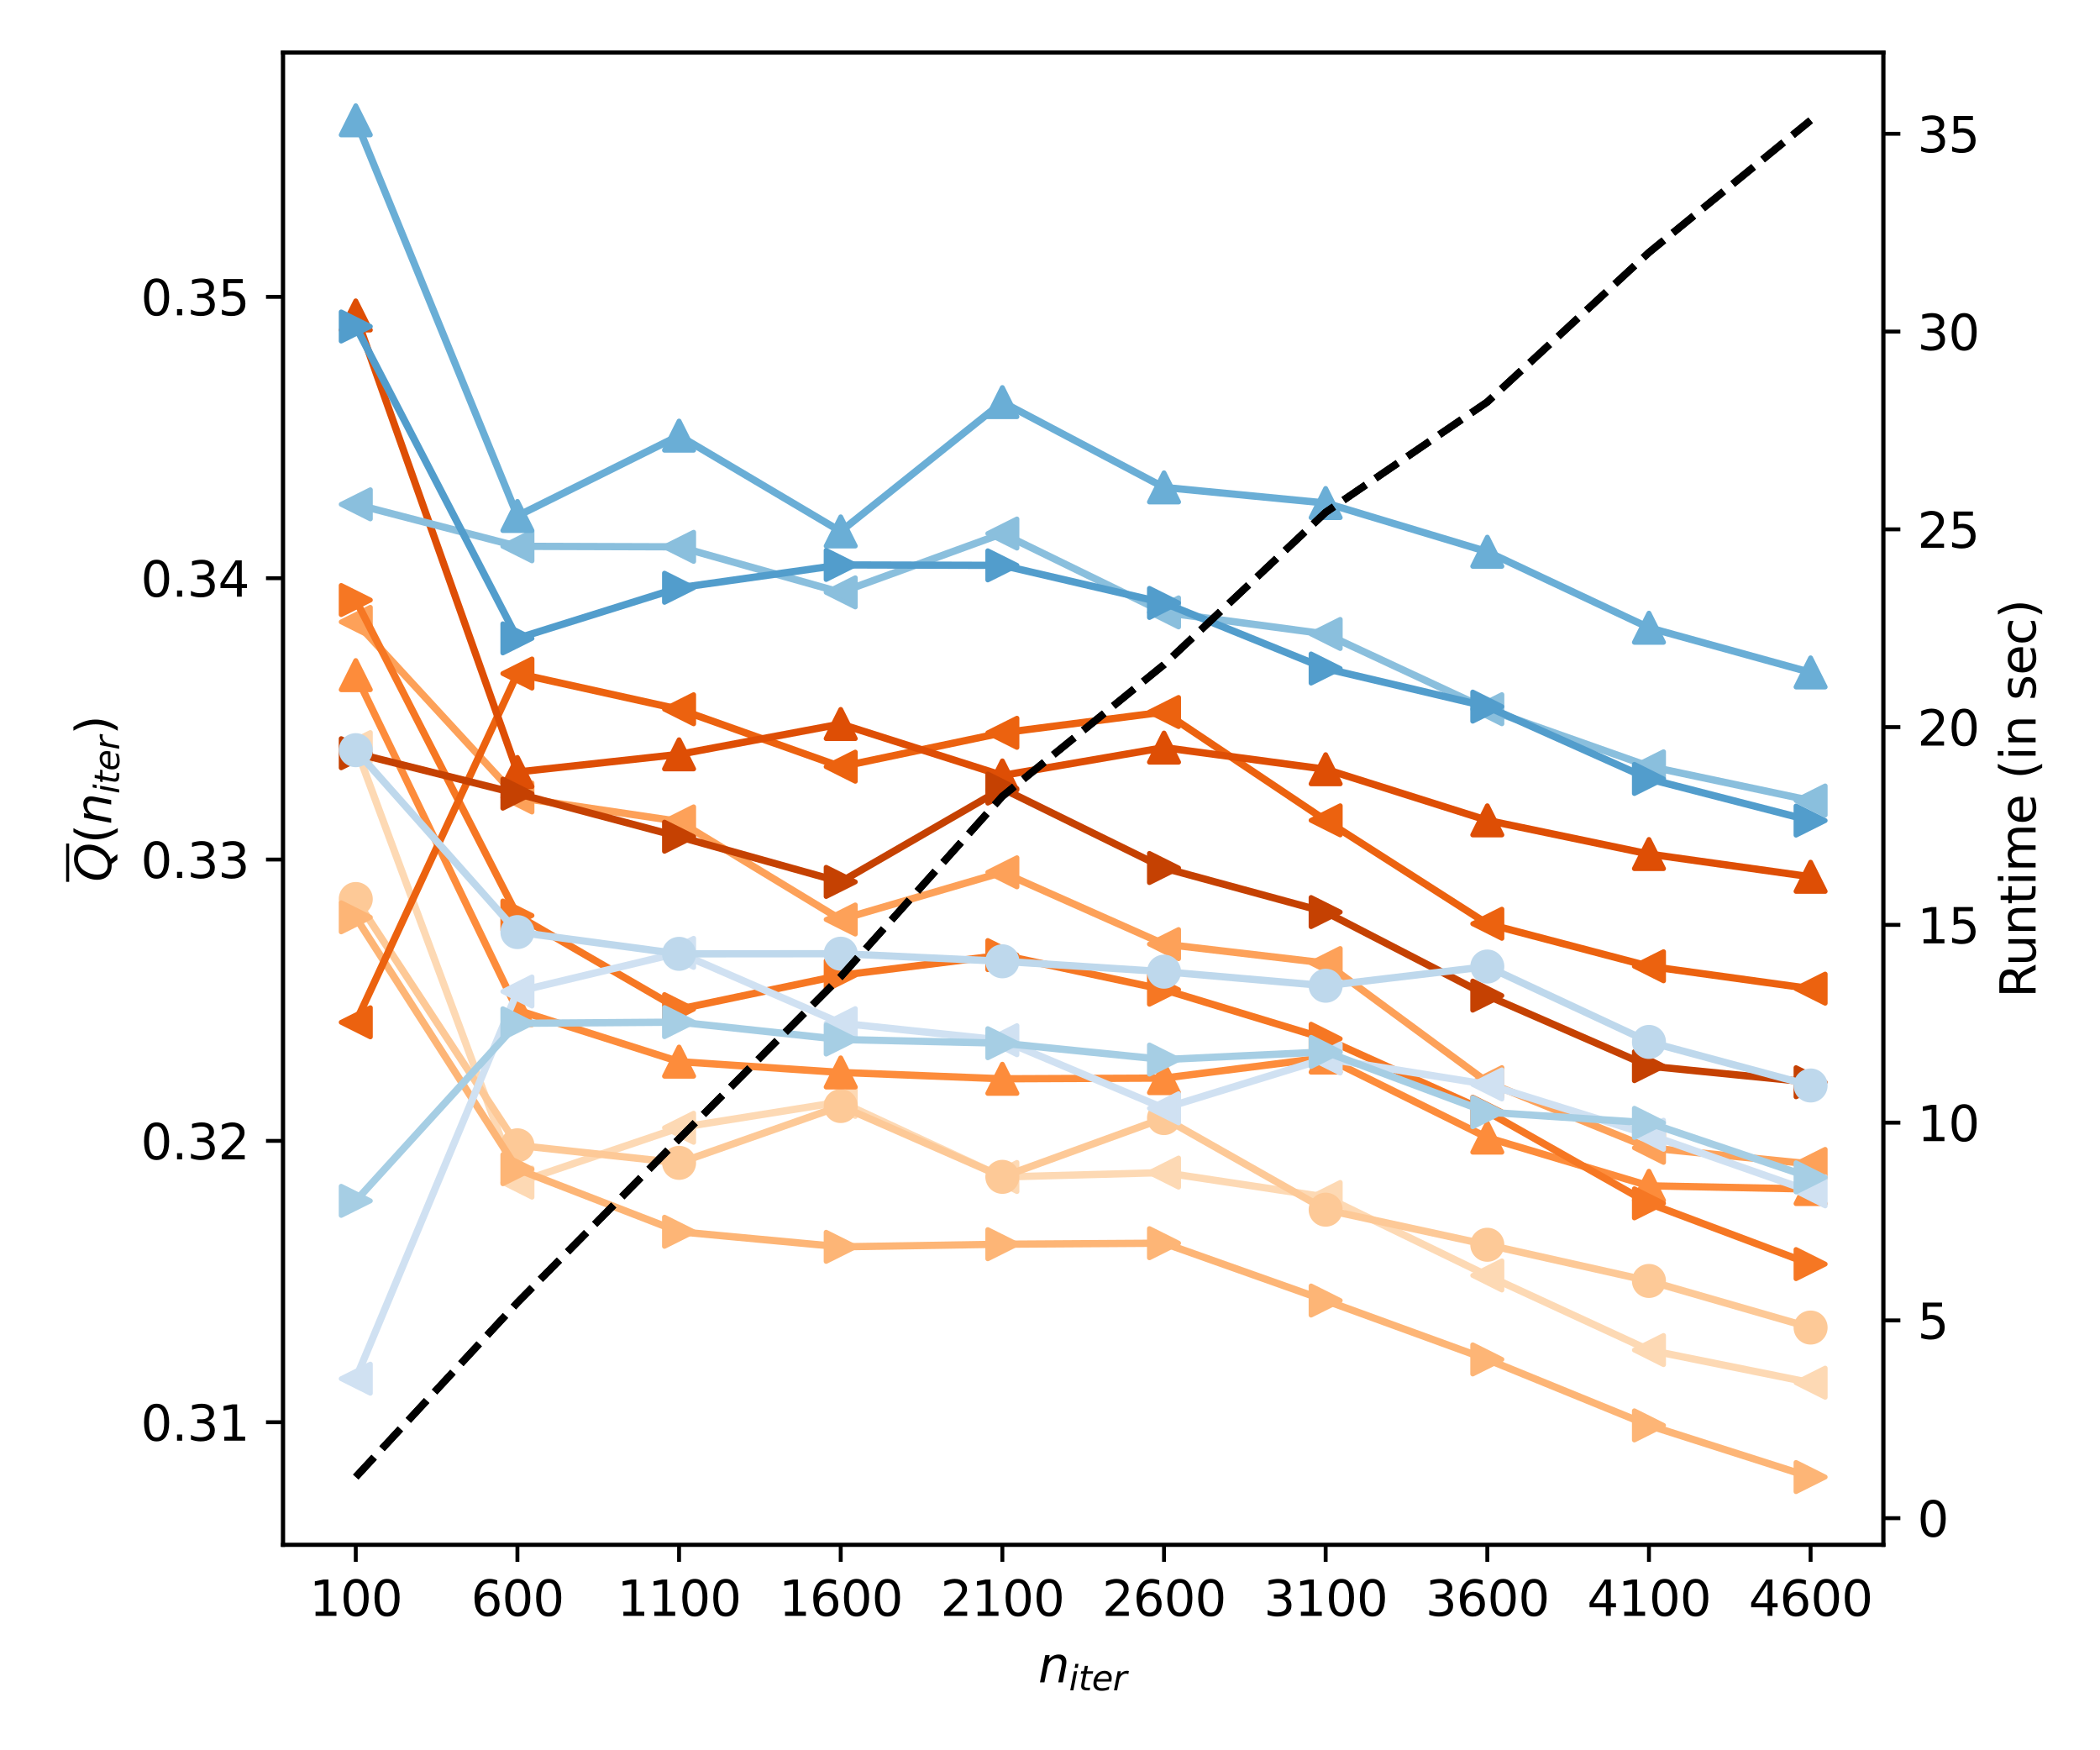 <?xml version="1.0" encoding="utf-8" standalone="no"?>
<!DOCTYPE svg PUBLIC "-//W3C//DTD SVG 1.1//EN"
  "http://www.w3.org/Graphics/SVG/1.1/DTD/svg11.dtd">
<svg xmlns:xlink="http://www.w3.org/1999/xlink" width="432pt" height="360pt" viewBox="0 0 432 360" xmlns="http://www.w3.org/2000/svg" version="1.1">
 <defs>
  <style type="text/css">*{stroke-linejoin: round; stroke-linecap: butt}</style>
 </defs>
 <g id="figure_1">
  <g id="patch_1">
   <path d="M 0 360 
L 432 360 
L 432 0 
L 0 0 
z
" style="fill: #ffffff"/>
  </g>
  <g id="axes_1">
   <g id="patch_2">
    <path d="M 58.223 317.752 
L 387.43 317.752 
L 387.43 10.8 
L 58.223 10.8 
z
" style="fill: #ffffff"/>
   </g>
   <g id="matplotlib.axis_1">
    <g id="xtick_1">
     <g id="line2d_1">
      <defs>
       <path id="m5f948a5dee" d="M 0 0 
L 0 3.5 
" style="stroke: #000000; stroke-width: 0.8"/>
      </defs>
      <g>
       <use xlink:href="#m5f948a5dee" x="73.187" y="317.752" style="stroke: #000000; stroke-width: 0.8"/>
      </g>
     </g>
     <g id="text_1">
      <!-- 100 -->
      <g transform="translate(63.643 332.35) scale(0.1 -0.1)">
       <defs>
        <path id="DejaVuSans-31" d="M 794 531 
L 1825 531 
L 1825 4091 
L 703 3866 
L 703 4441 
L 1819 4666 
L 2450 4666 
L 2450 531 
L 3481 531 
L 3481 0 
L 794 0 
L 794 531 
z
" transform="scale(0.016)"/>
        <path id="DejaVuSans-30" d="M 2034 4250 
Q 1547 4250 1301 3770 
Q 1056 3291 1056 2328 
Q 1056 1369 1301 889 
Q 1547 409 2034 409 
Q 2525 409 2770 889 
Q 3016 1369 3016 2328 
Q 3016 3291 2770 3770 
Q 2525 4250 2034 4250 
z
M 2034 4750 
Q 2819 4750 3233 4129 
Q 3647 3509 3647 2328 
Q 3647 1150 3233 529 
Q 2819 -91 2034 -91 
Q 1250 -91 836 529 
Q 422 1150 422 2328 
Q 422 3509 836 4129 
Q 1250 4750 2034 4750 
z
" transform="scale(0.016)"/>
       </defs>
       <use xlink:href="#DejaVuSans-31"/>
       <use xlink:href="#DejaVuSans-30" x="63.623"/>
       <use xlink:href="#DejaVuSans-30" x="127.246"/>
      </g>
     </g>
    </g>
    <g id="xtick_2">
     <g id="line2d_2">
      <g>
       <use xlink:href="#m5f948a5dee" x="106.44" y="317.752" style="stroke: #000000; stroke-width: 0.8"/>
      </g>
     </g>
     <g id="text_2">
      <!-- 600 -->
      <g transform="translate(96.896 332.35) scale(0.1 -0.1)">
       <defs>
        <path id="DejaVuSans-36" d="M 2113 2584 
Q 1688 2584 1439 2293 
Q 1191 2003 1191 1497 
Q 1191 994 1439 701 
Q 1688 409 2113 409 
Q 2538 409 2786 701 
Q 3034 994 3034 1497 
Q 3034 2003 2786 2293 
Q 2538 2584 2113 2584 
z
M 3366 4563 
L 3366 3988 
Q 3128 4100 2886 4159 
Q 2644 4219 2406 4219 
Q 1781 4219 1451 3797 
Q 1122 3375 1075 2522 
Q 1259 2794 1537 2939 
Q 1816 3084 2150 3084 
Q 2853 3084 3261 2657 
Q 3669 2231 3669 1497 
Q 3669 778 3244 343 
Q 2819 -91 2113 -91 
Q 1303 -91 875 529 
Q 447 1150 447 2328 
Q 447 3434 972 4092 
Q 1497 4750 2381 4750 
Q 2619 4750 2861 4703 
Q 3103 4656 3366 4563 
z
" transform="scale(0.016)"/>
       </defs>
       <use xlink:href="#DejaVuSans-36"/>
       <use xlink:href="#DejaVuSans-30" x="63.623"/>
       <use xlink:href="#DejaVuSans-30" x="127.246"/>
      </g>
     </g>
    </g>
    <g id="xtick_3">
     <g id="line2d_3">
      <g>
       <use xlink:href="#m5f948a5dee" x="139.693" y="317.752" style="stroke: #000000; stroke-width: 0.8"/>
      </g>
     </g>
     <g id="text_3">
      <!-- 1100 -->
      <g transform="translate(126.968 332.35) scale(0.1 -0.1)">
       <use xlink:href="#DejaVuSans-31"/>
       <use xlink:href="#DejaVuSans-31" x="63.623"/>
       <use xlink:href="#DejaVuSans-30" x="127.246"/>
       <use xlink:href="#DejaVuSans-30" x="190.869"/>
      </g>
     </g>
    </g>
    <g id="xtick_4">
     <g id="line2d_4">
      <g>
       <use xlink:href="#m5f948a5dee" x="172.947" y="317.752" style="stroke: #000000; stroke-width: 0.8"/>
      </g>
     </g>
     <g id="text_4">
      <!-- 1600 -->
      <g transform="translate(160.222 332.35) scale(0.1 -0.1)">
       <use xlink:href="#DejaVuSans-31"/>
       <use xlink:href="#DejaVuSans-36" x="63.623"/>
       <use xlink:href="#DejaVuSans-30" x="127.246"/>
       <use xlink:href="#DejaVuSans-30" x="190.869"/>
      </g>
     </g>
    </g>
    <g id="xtick_5">
     <g id="line2d_5">
      <g>
       <use xlink:href="#m5f948a5dee" x="206.2" y="317.752" style="stroke: #000000; stroke-width: 0.8"/>
      </g>
     </g>
     <g id="text_5">
      <!-- 2100 -->
      <g transform="translate(193.475 332.35) scale(0.1 -0.1)">
       <defs>
        <path id="DejaVuSans-32" d="M 1228 531 
L 3431 531 
L 3431 0 
L 469 0 
L 469 531 
Q 828 903 1448 1529 
Q 2069 2156 2228 2338 
Q 2531 2678 2651 2914 
Q 2772 3150 2772 3378 
Q 2772 3750 2511 3984 
Q 2250 4219 1831 4219 
Q 1534 4219 1204 4116 
Q 875 4013 500 3803 
L 500 4441 
Q 881 4594 1212 4672 
Q 1544 4750 1819 4750 
Q 2544 4750 2975 4387 
Q 3406 4025 3406 3419 
Q 3406 3131 3298 2873 
Q 3191 2616 2906 2266 
Q 2828 2175 2409 1742 
Q 1991 1309 1228 531 
z
" transform="scale(0.016)"/>
       </defs>
       <use xlink:href="#DejaVuSans-32"/>
       <use xlink:href="#DejaVuSans-31" x="63.623"/>
       <use xlink:href="#DejaVuSans-30" x="127.246"/>
       <use xlink:href="#DejaVuSans-30" x="190.869"/>
      </g>
     </g>
    </g>
    <g id="xtick_6">
     <g id="line2d_6">
      <g>
       <use xlink:href="#m5f948a5dee" x="239.453" y="317.752" style="stroke: #000000; stroke-width: 0.8"/>
      </g>
     </g>
     <g id="text_6">
      <!-- 2600 -->
      <g transform="translate(226.728 332.35) scale(0.1 -0.1)">
       <use xlink:href="#DejaVuSans-32"/>
       <use xlink:href="#DejaVuSans-36" x="63.623"/>
       <use xlink:href="#DejaVuSans-30" x="127.246"/>
       <use xlink:href="#DejaVuSans-30" x="190.869"/>
      </g>
     </g>
    </g>
    <g id="xtick_7">
     <g id="line2d_7">
      <g>
       <use xlink:href="#m5f948a5dee" x="272.706" y="317.752" style="stroke: #000000; stroke-width: 0.8"/>
      </g>
     </g>
     <g id="text_7">
      <!-- 3100 -->
      <g transform="translate(259.981 332.35) scale(0.1 -0.1)">
       <defs>
        <path id="DejaVuSans-33" d="M 2597 2516 
Q 3050 2419 3304 2112 
Q 3559 1806 3559 1356 
Q 3559 666 3084 287 
Q 2609 -91 1734 -91 
Q 1441 -91 1130 -33 
Q 819 25 488 141 
L 488 750 
Q 750 597 1062 519 
Q 1375 441 1716 441 
Q 2309 441 2620 675 
Q 2931 909 2931 1356 
Q 2931 1769 2642 2001 
Q 2353 2234 1838 2234 
L 1294 2234 
L 1294 2753 
L 1863 2753 
Q 2328 2753 2575 2939 
Q 2822 3125 2822 3475 
Q 2822 3834 2567 4026 
Q 2313 4219 1838 4219 
Q 1578 4219 1281 4162 
Q 984 4106 628 3988 
L 628 4550 
Q 988 4650 1302 4700 
Q 1616 4750 1894 4750 
Q 2613 4750 3031 4423 
Q 3450 4097 3450 3541 
Q 3450 3153 3228 2886 
Q 3006 2619 2597 2516 
z
" transform="scale(0.016)"/>
       </defs>
       <use xlink:href="#DejaVuSans-33"/>
       <use xlink:href="#DejaVuSans-31" x="63.623"/>
       <use xlink:href="#DejaVuSans-30" x="127.246"/>
       <use xlink:href="#DejaVuSans-30" x="190.869"/>
      </g>
     </g>
    </g>
    <g id="xtick_8">
     <g id="line2d_8">
      <g>
       <use xlink:href="#m5f948a5dee" x="305.96" y="317.752" style="stroke: #000000; stroke-width: 0.8"/>
      </g>
     </g>
     <g id="text_8">
      <!-- 3600 -->
      <g transform="translate(293.235 332.35) scale(0.1 -0.1)">
       <use xlink:href="#DejaVuSans-33"/>
       <use xlink:href="#DejaVuSans-36" x="63.623"/>
       <use xlink:href="#DejaVuSans-30" x="127.246"/>
       <use xlink:href="#DejaVuSans-30" x="190.869"/>
      </g>
     </g>
    </g>
    <g id="xtick_9">
     <g id="line2d_9">
      <g>
       <use xlink:href="#m5f948a5dee" x="339.213" y="317.752" style="stroke: #000000; stroke-width: 0.8"/>
      </g>
     </g>
     <g id="text_9">
      <!-- 4100 -->
      <g transform="translate(326.488 332.35) scale(0.1 -0.1)">
       <defs>
        <path id="DejaVuSans-34" d="M 2419 4116 
L 825 1625 
L 2419 1625 
L 2419 4116 
z
M 2253 4666 
L 3047 4666 
L 3047 1625 
L 3713 1625 
L 3713 1100 
L 3047 1100 
L 3047 0 
L 2419 0 
L 2419 1100 
L 313 1100 
L 313 1709 
L 2253 4666 
z
" transform="scale(0.016)"/>
       </defs>
       <use xlink:href="#DejaVuSans-34"/>
       <use xlink:href="#DejaVuSans-31" x="63.623"/>
       <use xlink:href="#DejaVuSans-30" x="127.246"/>
       <use xlink:href="#DejaVuSans-30" x="190.869"/>
      </g>
     </g>
    </g>
    <g id="xtick_10">
     <g id="line2d_10">
      <g>
       <use xlink:href="#m5f948a5dee" x="372.466" y="317.752" style="stroke: #000000; stroke-width: 0.8"/>
      </g>
     </g>
     <g id="text_10">
      <!-- 4600 -->
      <g transform="translate(359.741 332.35) scale(0.1 -0.1)">
       <use xlink:href="#DejaVuSans-34"/>
       <use xlink:href="#DejaVuSans-36" x="63.623"/>
       <use xlink:href="#DejaVuSans-30" x="127.246"/>
       <use xlink:href="#DejaVuSans-30" x="190.869"/>
      </g>
     </g>
    </g>
    <g id="text_11">
     <!-- $n_{iter}$ -->
     <g transform="translate(213.577 346.029) scale(0.1 -0.1)">
      <defs>
       <path id="DejaVuSans-Oblique-6e" d="M 3566 2113 
L 3156 0 
L 2578 0 
L 2988 2091 
Q 3016 2238 3031 2350 
Q 3047 2463 3047 2528 
Q 3047 2791 2881 2937 
Q 2716 3084 2419 3084 
Q 1956 3084 1622 2776 
Q 1288 2469 1184 1941 
L 800 0 
L 225 0 
L 903 3500 
L 1478 3500 
L 1363 2950 
Q 1603 3253 1940 3418 
Q 2278 3584 2650 3584 
Q 3113 3584 3367 3334 
Q 3622 3084 3622 2631 
Q 3622 2519 3608 2391 
Q 3594 2263 3566 2113 
z
" transform="scale(0.016)"/>
       <path id="DejaVuSans-Oblique-69" d="M 1172 4863 
L 1747 4863 
L 1606 4134 
L 1031 4134 
L 1172 4863 
z
M 909 3500 
L 1484 3500 
L 800 0 
L 225 0 
L 909 3500 
z
" transform="scale(0.016)"/>
       <path id="DejaVuSans-Oblique-74" d="M 2706 3500 
L 2619 3053 
L 1472 3053 
L 1100 1153 
Q 1081 1047 1072 975 
Q 1063 903 1063 863 
Q 1063 663 1183 572 
Q 1303 481 1569 481 
L 2150 481 
L 2053 0 
L 1503 0 
Q 991 0 739 200 
Q 488 400 488 806 
Q 488 878 497 964 
Q 506 1050 525 1153 
L 897 3053 
L 409 3053 
L 500 3500 
L 978 3500 
L 1172 4494 
L 1747 4494 
L 1556 3500 
L 2706 3500 
z
" transform="scale(0.016)"/>
       <path id="DejaVuSans-Oblique-65" d="M 3078 2063 
Q 3088 2113 3092 2166 
Q 3097 2219 3097 2272 
Q 3097 2653 2873 2875 
Q 2650 3097 2266 3097 
Q 1838 3097 1509 2826 
Q 1181 2556 1013 2059 
L 3078 2063 
z
M 3578 1613 
L 903 1613 
Q 884 1494 878 1425 
Q 872 1356 872 1306 
Q 872 872 1139 634 
Q 1406 397 1894 397 
Q 2269 397 2603 481 
Q 2938 566 3225 728 
L 3116 159 
Q 2806 34 2476 -28 
Q 2147 -91 1806 -91 
Q 1078 -91 686 257 
Q 294 606 294 1247 
Q 294 1794 489 2264 
Q 684 2734 1063 3103 
Q 1306 3334 1642 3459 
Q 1978 3584 2356 3584 
Q 2950 3584 3301 3228 
Q 3653 2872 3653 2272 
Q 3653 2128 3634 1964 
Q 3616 1800 3578 1613 
z
" transform="scale(0.016)"/>
       <path id="DejaVuSans-Oblique-72" d="M 2853 2969 
Q 2766 3016 2653 3041 
Q 2541 3066 2413 3066 
Q 1953 3066 1609 2717 
Q 1266 2369 1153 1784 
L 800 0 
L 225 0 
L 909 3500 
L 1484 3500 
L 1375 2956 
Q 1603 3259 1920 3421 
Q 2238 3584 2597 3584 
Q 2691 3584 2781 3573 
Q 2872 3563 2963 3538 
L 2853 2969 
z
" transform="scale(0.016)"/>
      </defs>
      <use xlink:href="#DejaVuSans-Oblique-6e"/>
      <use xlink:href="#DejaVuSans-Oblique-69" transform="translate(63.379 -16.406) scale(0.7)"/>
      <use xlink:href="#DejaVuSans-Oblique-74" transform="translate(82.827 -16.406) scale(0.7)"/>
      <use xlink:href="#DejaVuSans-Oblique-65" transform="translate(110.273 -16.406) scale(0.7)"/>
      <use xlink:href="#DejaVuSans-Oblique-72" transform="translate(153.34 -16.406) scale(0.7)"/>
     </g>
    </g>
   </g>
   <g id="matplotlib.axis_2">
    <g id="ytick_1">
     <g id="line2d_11">
      <defs>
       <path id="m519ce771b7" d="M 0 0 
L -3.5 0 
" style="stroke: #000000; stroke-width: 0.8"/>
      </defs>
      <g>
       <use xlink:href="#m519ce771b7" x="58.223" y="292.524" style="stroke: #000000; stroke-width: 0.8"/>
      </g>
     </g>
     <g id="text_12">
      <!-- 0.31 -->
      <g transform="translate(28.957 296.323) scale(0.1 -0.1)">
       <defs>
        <path id="DejaVuSans-2e" d="M 684 794 
L 1344 794 
L 1344 0 
L 684 0 
L 684 794 
z
" transform="scale(0.016)"/>
       </defs>
       <use xlink:href="#DejaVuSans-30"/>
       <use xlink:href="#DejaVuSans-2e" x="63.623"/>
       <use xlink:href="#DejaVuSans-33" x="95.41"/>
       <use xlink:href="#DejaVuSans-31" x="159.033"/>
      </g>
     </g>
    </g>
    <g id="ytick_2">
     <g id="line2d_12">
      <g>
       <use xlink:href="#m519ce771b7" x="58.223" y="234.657" style="stroke: #000000; stroke-width: 0.8"/>
      </g>
     </g>
     <g id="text_13">
      <!-- 0.32 -->
      <g transform="translate(28.957 238.456) scale(0.1 -0.1)">
       <use xlink:href="#DejaVuSans-30"/>
       <use xlink:href="#DejaVuSans-2e" x="63.623"/>
       <use xlink:href="#DejaVuSans-33" x="95.41"/>
       <use xlink:href="#DejaVuSans-32" x="159.033"/>
      </g>
     </g>
    </g>
    <g id="ytick_3">
     <g id="line2d_13">
      <g>
       <use xlink:href="#m519ce771b7" x="58.223" y="176.79" style="stroke: #000000; stroke-width: 0.8"/>
      </g>
     </g>
     <g id="text_14">
      <!-- 0.33 -->
      <g transform="translate(28.957 180.59) scale(0.1 -0.1)">
       <use xlink:href="#DejaVuSans-30"/>
       <use xlink:href="#DejaVuSans-2e" x="63.623"/>
       <use xlink:href="#DejaVuSans-33" x="95.41"/>
       <use xlink:href="#DejaVuSans-33" x="159.033"/>
      </g>
     </g>
    </g>
    <g id="ytick_4">
     <g id="line2d_14">
      <g>
       <use xlink:href="#m519ce771b7" x="58.223" y="118.924" style="stroke: #000000; stroke-width: 0.8"/>
      </g>
     </g>
     <g id="text_15">
      <!-- 0.34 -->
      <g transform="translate(28.957 122.723) scale(0.1 -0.1)">
       <use xlink:href="#DejaVuSans-30"/>
       <use xlink:href="#DejaVuSans-2e" x="63.623"/>
       <use xlink:href="#DejaVuSans-33" x="95.41"/>
       <use xlink:href="#DejaVuSans-34" x="159.033"/>
      </g>
     </g>
    </g>
    <g id="ytick_5">
     <g id="line2d_15">
      <g>
       <use xlink:href="#m519ce771b7" x="58.223" y="61.057" style="stroke: #000000; stroke-width: 0.8"/>
      </g>
     </g>
     <g id="text_16">
      <!-- 0.35 -->
      <g transform="translate(28.957 64.856) scale(0.1 -0.1)">
       <defs>
        <path id="DejaVuSans-35" d="M 691 4666 
L 3169 4666 
L 3169 4134 
L 1269 4134 
L 1269 2991 
Q 1406 3038 1543 3061 
Q 1681 3084 1819 3084 
Q 2600 3084 3056 2656 
Q 3513 2228 3513 1497 
Q 3513 744 3044 326 
Q 2575 -91 1722 -91 
Q 1428 -91 1123 -41 
Q 819 9 494 109 
L 494 744 
Q 775 591 1075 516 
Q 1375 441 1709 441 
Q 2250 441 2565 725 
Q 2881 1009 2881 1497 
Q 2881 1984 2565 2268 
Q 2250 2553 1709 2553 
Q 1456 2553 1204 2497 
Q 953 2441 691 2322 
L 691 4666 
z
" transform="scale(0.016)"/>
       </defs>
       <use xlink:href="#DejaVuSans-30"/>
       <use xlink:href="#DejaVuSans-2e" x="63.623"/>
       <use xlink:href="#DejaVuSans-33" x="95.41"/>
       <use xlink:href="#DejaVuSans-35" x="159.033"/>
      </g>
     </g>
    </g>
    <g id="text_17">
     <!-- $\overline{Q}$($n_{iter}$) -->
     <g transform="translate(22.878 181.376) rotate(-90) scale(0.1 -0.1)">
      <defs>
       <path id="DejaVuSans-Oblique-51" d="M 2309 -84 
Q 2275 -88 2237 -89 
Q 2200 -91 2125 -91 
Q 1250 -91 756 411 
Q 263 913 263 1797 
Q 263 2319 452 2844 
Q 641 3369 978 3788 
Q 1369 4269 1858 4509 
Q 2347 4750 2938 4750 
Q 3794 4750 4287 4245 
Q 4781 3741 4781 2869 
Q 4781 1928 4265 1147 
Q 3750 366 2919 44 
L 3553 -825 
L 2847 -825 
L 2309 -84 
z
M 2919 4238 
Q 2400 4238 2003 3986 
Q 1606 3734 1313 3219 
Q 1125 2891 1026 2522 
Q 928 2153 928 1778 
Q 928 1128 1239 775 
Q 1550 422 2119 422 
Q 2631 422 3032 676 
Q 3434 931 3719 1434 
Q 3909 1772 4009 2142 
Q 4109 2513 4109 2881 
Q 4109 3528 3796 3883 
Q 3484 4238 2919 4238 
z
" transform="scale(0.016)"/>
       <path id="DejaVuSans-28" d="M 1984 4856 
Q 1566 4138 1362 3434 
Q 1159 2731 1159 2009 
Q 1159 1288 1364 580 
Q 1569 -128 1984 -844 
L 1484 -844 
Q 1016 -109 783 600 
Q 550 1309 550 2009 
Q 550 2706 781 3412 
Q 1013 4119 1484 4856 
L 1984 4856 
z
" transform="scale(0.016)"/>
       <path id="DejaVuSans-29" d="M 513 4856 
L 1013 4856 
Q 1481 4119 1714 3412 
Q 1947 2706 1947 2009 
Q 1947 1309 1714 600 
Q 1481 -109 1013 -844 
L 513 -844 
Q 928 -128 1133 580 
Q 1338 1288 1338 2009 
Q 1338 2731 1133 3434 
Q 928 4138 513 4856 
z
" transform="scale(0.016)"/>
      </defs>
      <use xlink:href="#DejaVuSans-Oblique-51" transform="translate(0 0.531)"/>
      <use xlink:href="#DejaVuSans-28" transform="translate(78.711 0.031)"/>
      <use xlink:href="#DejaVuSans-Oblique-6e" transform="translate(117.725 0.031)"/>
      <use xlink:href="#DejaVuSans-Oblique-69" transform="translate(181.104 -16.375) scale(0.7)"/>
      <use xlink:href="#DejaVuSans-Oblique-74" transform="translate(200.552 -16.375) scale(0.7)"/>
      <use xlink:href="#DejaVuSans-Oblique-65" transform="translate(227.998 -16.375) scale(0.7)"/>
      <use xlink:href="#DejaVuSans-Oblique-72" transform="translate(271.064 -16.375) scale(0.7)"/>
      <use xlink:href="#DejaVuSans-29" transform="translate(302.578 0.031)"/>
      <path d="M 0 86.5 
L 0 92.75 
L 78.711 92.75 
L 78.711 86.5 
L 0 86.5 
z
"/>
     </g>
    </g>
   </g>
   <g id="line2d_16">
    <path d="M 73.187 153.666 
L 106.44 243.239 
L 139.693 231.961 
L 172.947 226.642 
L 206.2 242.086 
L 239.453 241.181 
L 272.706 246.203 
L 305.96 262.338 
L 339.213 277.683 
L 372.466 284.393 
" clip-path="url(#p4abb04e7ba)" style="fill: none; stroke: #fdd9b4; stroke-width: 1.5; stroke-linecap: square"/>
    <defs>
     <path id="m3891d6b1f4" d="M -3 -0 
L 3 3 
L 3 -3 
z
" style="stroke: #fdd9b4; stroke-linejoin: miter"/>
    </defs>
    <g clip-path="url(#p4abb04e7ba)">
     <use xlink:href="#m3891d6b1f4" x="73.187" y="153.666" style="fill: #fdd9b4; stroke: #fdd9b4; stroke-linejoin: miter"/>
     <use xlink:href="#m3891d6b1f4" x="106.44" y="243.239" style="fill: #fdd9b4; stroke: #fdd9b4; stroke-linejoin: miter"/>
     <use xlink:href="#m3891d6b1f4" x="139.693" y="231.961" style="fill: #fdd9b4; stroke: #fdd9b4; stroke-linejoin: miter"/>
     <use xlink:href="#m3891d6b1f4" x="172.947" y="226.642" style="fill: #fdd9b4; stroke: #fdd9b4; stroke-linejoin: miter"/>
     <use xlink:href="#m3891d6b1f4" x="206.2" y="242.086" style="fill: #fdd9b4; stroke: #fdd9b4; stroke-linejoin: miter"/>
     <use xlink:href="#m3891d6b1f4" x="239.453" y="241.181" style="fill: #fdd9b4; stroke: #fdd9b4; stroke-linejoin: miter"/>
     <use xlink:href="#m3891d6b1f4" x="272.706" y="246.203" style="fill: #fdd9b4; stroke: #fdd9b4; stroke-linejoin: miter"/>
     <use xlink:href="#m3891d6b1f4" x="305.96" y="262.338" style="fill: #fdd9b4; stroke: #fdd9b4; stroke-linejoin: miter"/>
     <use xlink:href="#m3891d6b1f4" x="339.213" y="277.683" style="fill: #fdd9b4; stroke: #fdd9b4; stroke-linejoin: miter"/>
     <use xlink:href="#m3891d6b1f4" x="372.466" y="284.393" style="fill: #fdd9b4; stroke: #fdd9b4; stroke-linejoin: miter"/>
    </g>
   </g>
   <g id="line2d_17">
    <path d="M 73.187 184.912 
L 106.44 235.57 
L 139.693 239.178 
L 172.947 227.492 
L 206.2 242.057 
L 239.453 229.967 
L 272.706 248.808 
L 305.96 256.025 
L 339.213 263.467 
L 372.466 273.054 
" clip-path="url(#p4abb04e7ba)" style="fill: none; stroke: #fdc997; stroke-width: 1.5; stroke-linecap: square"/>
    <defs>
     <path id="mc4afa39091" d="M 0 3 
C 0.796 3 1.559 2.684 2.121 2.121 
C 2.684 1.559 3 0.796 3 0 
C 3 -0.796 2.684 -1.559 2.121 -2.121 
C 1.559 -2.684 0.796 -3 0 -3 
C -0.796 -3 -1.559 -2.684 -2.121 -2.121 
C -2.684 -1.559 -3 -0.796 -3 0 
C -3 0.796 -2.684 1.559 -2.121 2.121 
C -1.559 2.684 -0.796 3 0 3 
z
" style="stroke: #fdc997"/>
    </defs>
    <g clip-path="url(#p4abb04e7ba)">
     <use xlink:href="#mc4afa39091" x="73.187" y="184.912" style="fill: #fdc997; stroke: #fdc997"/>
     <use xlink:href="#mc4afa39091" x="106.44" y="235.57" style="fill: #fdc997; stroke: #fdc997"/>
     <use xlink:href="#mc4afa39091" x="139.693" y="239.178" style="fill: #fdc997; stroke: #fdc997"/>
     <use xlink:href="#mc4afa39091" x="172.947" y="227.492" style="fill: #fdc997; stroke: #fdc997"/>
     <use xlink:href="#mc4afa39091" x="206.2" y="242.057" style="fill: #fdc997; stroke: #fdc997"/>
     <use xlink:href="#mc4afa39091" x="239.453" y="229.967" style="fill: #fdc997; stroke: #fdc997"/>
     <use xlink:href="#mc4afa39091" x="272.706" y="248.808" style="fill: #fdc997; stroke: #fdc997"/>
     <use xlink:href="#mc4afa39091" x="305.96" y="256.025" style="fill: #fdc997; stroke: #fdc997"/>
     <use xlink:href="#mc4afa39091" x="339.213" y="263.467" style="fill: #fdc997; stroke: #fdc997"/>
     <use xlink:href="#mc4afa39091" x="372.466" y="273.054" style="fill: #fdc997; stroke: #fdc997"/>
    </g>
   </g>
   <g id="line2d_18">
    <path d="M 73.187 188.673 
L 106.44 240.478 
L 139.693 253.349 
L 172.947 256.448 
L 206.2 255.91 
L 239.453 255.7 
L 272.706 267.497 
L 305.96 279.607 
L 339.213 293.176 
L 372.466 303.8 
" clip-path="url(#p4abb04e7ba)" style="fill: none; stroke: #fdb576; stroke-width: 1.5; stroke-linecap: square"/>
    <defs>
     <path id="m4538d08d83" d="M 3 0 
L -3 -3 
L -3 3 
z
" style="stroke: #fdb576; stroke-linejoin: miter"/>
    </defs>
    <g clip-path="url(#p4abb04e7ba)">
     <use xlink:href="#m4538d08d83" x="73.187" y="188.673" style="fill: #fdb576; stroke: #fdb576; stroke-linejoin: miter"/>
     <use xlink:href="#m4538d08d83" x="106.44" y="240.478" style="fill: #fdb576; stroke: #fdb576; stroke-linejoin: miter"/>
     <use xlink:href="#m4538d08d83" x="139.693" y="253.349" style="fill: #fdb576; stroke: #fdb576; stroke-linejoin: miter"/>
     <use xlink:href="#m4538d08d83" x="172.947" y="256.448" style="fill: #fdb576; stroke: #fdb576; stroke-linejoin: miter"/>
     <use xlink:href="#m4538d08d83" x="206.2" y="255.91" style="fill: #fdb576; stroke: #fdb576; stroke-linejoin: miter"/>
     <use xlink:href="#m4538d08d83" x="239.453" y="255.7" style="fill: #fdb576; stroke: #fdb576; stroke-linejoin: miter"/>
     <use xlink:href="#m4538d08d83" x="272.706" y="267.497" style="fill: #fdb576; stroke: #fdb576; stroke-linejoin: miter"/>
     <use xlink:href="#m4538d08d83" x="305.96" y="279.607" style="fill: #fdb576; stroke: #fdb576; stroke-linejoin: miter"/>
     <use xlink:href="#m4538d08d83" x="339.213" y="293.176" style="fill: #fdb576; stroke: #fdb576; stroke-linejoin: miter"/>
     <use xlink:href="#m4538d08d83" x="372.466" y="303.8" style="fill: #fdb576; stroke: #fdb576; stroke-linejoin: miter"/>
    </g>
   </g>
   <g id="line2d_19">
    <path d="M 73.187 127.914 
L 106.44 164.025 
L 139.693 168.952 
L 172.947 189.127 
L 206.2 179.418 
L 239.453 194.185 
L 272.706 198.085 
L 305.96 222.588 
L 339.213 236.086 
L 372.466 239.401 
" clip-path="url(#p4abb04e7ba)" style="fill: none; stroke: #fda159; stroke-width: 1.5; stroke-linecap: square"/>
    <defs>
     <path id="me41d0150c6" d="M -3 -0 
L 3 3 
L 3 -3 
z
" style="stroke: #fda159; stroke-linejoin: miter"/>
    </defs>
    <g clip-path="url(#p4abb04e7ba)">
     <use xlink:href="#me41d0150c6" x="73.187" y="127.914" style="fill: #fda159; stroke: #fda159; stroke-linejoin: miter"/>
     <use xlink:href="#me41d0150c6" x="106.44" y="164.025" style="fill: #fda159; stroke: #fda159; stroke-linejoin: miter"/>
     <use xlink:href="#me41d0150c6" x="139.693" y="168.952" style="fill: #fda159; stroke: #fda159; stroke-linejoin: miter"/>
     <use xlink:href="#me41d0150c6" x="172.947" y="189.127" style="fill: #fda159; stroke: #fda159; stroke-linejoin: miter"/>
     <use xlink:href="#me41d0150c6" x="206.2" y="179.418" style="fill: #fda159; stroke: #fda159; stroke-linejoin: miter"/>
     <use xlink:href="#me41d0150c6" x="239.453" y="194.185" style="fill: #fda159; stroke: #fda159; stroke-linejoin: miter"/>
     <use xlink:href="#me41d0150c6" x="272.706" y="198.085" style="fill: #fda159; stroke: #fda159; stroke-linejoin: miter"/>
     <use xlink:href="#me41d0150c6" x="305.96" y="222.588" style="fill: #fda159; stroke: #fda159; stroke-linejoin: miter"/>
     <use xlink:href="#me41d0150c6" x="339.213" y="236.086" style="fill: #fda159; stroke: #fda159; stroke-linejoin: miter"/>
     <use xlink:href="#me41d0150c6" x="372.466" y="239.401" style="fill: #fda159; stroke: #fda159; stroke-linejoin: miter"/>
    </g>
   </g>
   <g id="line2d_20">
    <path d="M 73.187 138.862 
L 106.44 207.769 
L 139.693 218.359 
L 172.947 220.582 
L 206.2 221.888 
L 239.453 221.745 
L 272.706 217.526 
L 305.96 233.984 
L 339.213 243.902 
L 372.466 244.565 
" clip-path="url(#p4abb04e7ba)" style="fill: none; stroke: #fd8c3b; stroke-width: 1.5; stroke-linecap: square"/>
    <defs>
     <path id="med09e01d5c" d="M 0 -3 
L -3 3 
L 3 3 
z
" style="stroke: #fd8c3b; stroke-linejoin: miter"/>
    </defs>
    <g clip-path="url(#p4abb04e7ba)">
     <use xlink:href="#med09e01d5c" x="73.187" y="138.862" style="fill: #fd8c3b; stroke: #fd8c3b; stroke-linejoin: miter"/>
     <use xlink:href="#med09e01d5c" x="106.44" y="207.769" style="fill: #fd8c3b; stroke: #fd8c3b; stroke-linejoin: miter"/>
     <use xlink:href="#med09e01d5c" x="139.693" y="218.359" style="fill: #fd8c3b; stroke: #fd8c3b; stroke-linejoin: miter"/>
     <use xlink:href="#med09e01d5c" x="172.947" y="220.582" style="fill: #fd8c3b; stroke: #fd8c3b; stroke-linejoin: miter"/>
     <use xlink:href="#med09e01d5c" x="206.2" y="221.888" style="fill: #fd8c3b; stroke: #fd8c3b; stroke-linejoin: miter"/>
     <use xlink:href="#med09e01d5c" x="239.453" y="221.745" style="fill: #fd8c3b; stroke: #fd8c3b; stroke-linejoin: miter"/>
     <use xlink:href="#med09e01d5c" x="272.706" y="217.526" style="fill: #fd8c3b; stroke: #fd8c3b; stroke-linejoin: miter"/>
     <use xlink:href="#med09e01d5c" x="305.96" y="233.984" style="fill: #fd8c3b; stroke: #fd8c3b; stroke-linejoin: miter"/>
     <use xlink:href="#med09e01d5c" x="339.213" y="243.902" style="fill: #fd8c3b; stroke: #fd8c3b; stroke-linejoin: miter"/>
     <use xlink:href="#med09e01d5c" x="372.466" y="244.565" style="fill: #fd8c3b; stroke: #fd8c3b; stroke-linejoin: miter"/>
    </g>
   </g>
   <g id="line2d_21">
    <path d="M 73.187 123.415 
L 106.44 188.309 
L 139.693 207.563 
L 172.947 200.596 
L 206.2 196.449 
L 239.453 203.555 
L 272.706 213.656 
L 305.96 228.654 
L 339.213 247.505 
L 372.466 260.001 
" clip-path="url(#p4abb04e7ba)" style="fill: none; stroke: #f67723; stroke-width: 1.5; stroke-linecap: square"/>
    <defs>
     <path id="mcd3561dd59" d="M 3 0 
L -3 -3 
L -3 3 
z
" style="stroke: #f67723; stroke-linejoin: miter"/>
    </defs>
    <g clip-path="url(#p4abb04e7ba)">
     <use xlink:href="#mcd3561dd59" x="73.187" y="123.415" style="fill: #f67723; stroke: #f67723; stroke-linejoin: miter"/>
     <use xlink:href="#mcd3561dd59" x="106.44" y="188.309" style="fill: #f67723; stroke: #f67723; stroke-linejoin: miter"/>
     <use xlink:href="#mcd3561dd59" x="139.693" y="207.563" style="fill: #f67723; stroke: #f67723; stroke-linejoin: miter"/>
     <use xlink:href="#mcd3561dd59" x="172.947" y="200.596" style="fill: #f67723; stroke: #f67723; stroke-linejoin: miter"/>
     <use xlink:href="#mcd3561dd59" x="206.2" y="196.449" style="fill: #f67723; stroke: #f67723; stroke-linejoin: miter"/>
     <use xlink:href="#mcd3561dd59" x="239.453" y="203.555" style="fill: #f67723; stroke: #f67723; stroke-linejoin: miter"/>
     <use xlink:href="#mcd3561dd59" x="272.706" y="213.656" style="fill: #f67723; stroke: #f67723; stroke-linejoin: miter"/>
     <use xlink:href="#mcd3561dd59" x="305.96" y="228.654" style="fill: #f67723; stroke: #f67723; stroke-linejoin: miter"/>
     <use xlink:href="#mcd3561dd59" x="339.213" y="247.505" style="fill: #f67723; stroke: #f67723; stroke-linejoin: miter"/>
     <use xlink:href="#mcd3561dd59" x="372.466" y="260.001" style="fill: #f67723; stroke: #f67723; stroke-linejoin: miter"/>
    </g>
   </g>
   <g id="line2d_22">
    <path d="M 73.187 210.268 
L 106.44 138.533 
L 139.693 145.88 
L 172.947 157.695 
L 206.2 150.725 
L 239.453 146.452 
L 272.706 168.728 
L 305.96 190.001 
L 339.213 198.743 
L 372.466 203.347 
" clip-path="url(#p4abb04e7ba)" style="fill: none; stroke: #ec620f; stroke-width: 1.5; stroke-linecap: square"/>
    <defs>
     <path id="mc11e1068ff" d="M -3 -0 
L 3 3 
L 3 -3 
z
" style="stroke: #ec620f; stroke-linejoin: miter"/>
    </defs>
    <g clip-path="url(#p4abb04e7ba)">
     <use xlink:href="#mc11e1068ff" x="73.187" y="210.268" style="fill: #ec620f; stroke: #ec620f; stroke-linejoin: miter"/>
     <use xlink:href="#mc11e1068ff" x="106.44" y="138.533" style="fill: #ec620f; stroke: #ec620f; stroke-linejoin: miter"/>
     <use xlink:href="#mc11e1068ff" x="139.693" y="145.88" style="fill: #ec620f; stroke: #ec620f; stroke-linejoin: miter"/>
     <use xlink:href="#mc11e1068ff" x="172.947" y="157.695" style="fill: #ec620f; stroke: #ec620f; stroke-linejoin: miter"/>
     <use xlink:href="#mc11e1068ff" x="206.2" y="150.725" style="fill: #ec620f; stroke: #ec620f; stroke-linejoin: miter"/>
     <use xlink:href="#mc11e1068ff" x="239.453" y="146.452" style="fill: #ec620f; stroke: #ec620f; stroke-linejoin: miter"/>
     <use xlink:href="#mc11e1068ff" x="272.706" y="168.728" style="fill: #ec620f; stroke: #ec620f; stroke-linejoin: miter"/>
     <use xlink:href="#mc11e1068ff" x="305.96" y="190.001" style="fill: #ec620f; stroke: #ec620f; stroke-linejoin: miter"/>
     <use xlink:href="#mc11e1068ff" x="339.213" y="198.743" style="fill: #ec620f; stroke: #ec620f; stroke-linejoin: miter"/>
     <use xlink:href="#mc11e1068ff" x="372.466" y="203.347" style="fill: #ec620f; stroke: #ec620f; stroke-linejoin: miter"/>
    </g>
   </g>
   <g id="line2d_23">
    <path d="M 73.187 64.88 
L 106.44 158.791 
L 139.693 155.154 
L 172.947 148.913 
L 206.2 159.498 
L 239.453 153.767 
L 272.706 158.221 
L 305.96 168.73 
L 339.213 175.662 
L 372.466 180.34 
" clip-path="url(#p4abb04e7ba)" style="fill: none; stroke: #de4e05; stroke-width: 1.5; stroke-linecap: square"/>
    <defs>
     <path id="mba2773dbcd" d="M 0 -3 
L -3 3 
L 3 3 
z
" style="stroke: #de4e05; stroke-linejoin: miter"/>
    </defs>
    <g clip-path="url(#p4abb04e7ba)">
     <use xlink:href="#mba2773dbcd" x="73.187" y="64.88" style="fill: #de4e05; stroke: #de4e05; stroke-linejoin: miter"/>
     <use xlink:href="#mba2773dbcd" x="106.44" y="158.791" style="fill: #de4e05; stroke: #de4e05; stroke-linejoin: miter"/>
     <use xlink:href="#mba2773dbcd" x="139.693" y="155.154" style="fill: #de4e05; stroke: #de4e05; stroke-linejoin: miter"/>
     <use xlink:href="#mba2773dbcd" x="172.947" y="148.913" style="fill: #de4e05; stroke: #de4e05; stroke-linejoin: miter"/>
     <use xlink:href="#mba2773dbcd" x="206.2" y="159.498" style="fill: #de4e05; stroke: #de4e05; stroke-linejoin: miter"/>
     <use xlink:href="#mba2773dbcd" x="239.453" y="153.767" style="fill: #de4e05; stroke: #de4e05; stroke-linejoin: miter"/>
     <use xlink:href="#mba2773dbcd" x="272.706" y="158.221" style="fill: #de4e05; stroke: #de4e05; stroke-linejoin: miter"/>
     <use xlink:href="#mba2773dbcd" x="305.96" y="168.73" style="fill: #de4e05; stroke: #de4e05; stroke-linejoin: miter"/>
     <use xlink:href="#mba2773dbcd" x="339.213" y="175.662" style="fill: #de4e05; stroke: #de4e05; stroke-linejoin: miter"/>
     <use xlink:href="#mba2773dbcd" x="372.466" y="180.34" style="fill: #de4e05; stroke: #de4e05; stroke-linejoin: miter"/>
    </g>
   </g>
   <g id="line2d_24">
    <path d="M 73.187 154.923 
L 106.44 163.239 
L 139.693 172.093 
L 172.947 181.393 
L 206.2 162.195 
L 239.453 178.533 
L 272.706 187.595 
L 305.96 204.779 
L 339.213 219.291 
L 372.466 222.597 
" clip-path="url(#p4abb04e7ba)" style="fill: none; stroke: #c54102; stroke-width: 1.5; stroke-linecap: square"/>
    <defs>
     <path id="m02b1c4541b" d="M 3 0 
L -3 -3 
L -3 3 
z
" style="stroke: #c54102; stroke-linejoin: miter"/>
    </defs>
    <g clip-path="url(#p4abb04e7ba)">
     <use xlink:href="#m02b1c4541b" x="73.187" y="154.923" style="fill: #c54102; stroke: #c54102; stroke-linejoin: miter"/>
     <use xlink:href="#m02b1c4541b" x="106.44" y="163.239" style="fill: #c54102; stroke: #c54102; stroke-linejoin: miter"/>
     <use xlink:href="#m02b1c4541b" x="139.693" y="172.093" style="fill: #c54102; stroke: #c54102; stroke-linejoin: miter"/>
     <use xlink:href="#m02b1c4541b" x="172.947" y="181.393" style="fill: #c54102; stroke: #c54102; stroke-linejoin: miter"/>
     <use xlink:href="#m02b1c4541b" x="206.2" y="162.195" style="fill: #c54102; stroke: #c54102; stroke-linejoin: miter"/>
     <use xlink:href="#m02b1c4541b" x="239.453" y="178.533" style="fill: #c54102; stroke: #c54102; stroke-linejoin: miter"/>
     <use xlink:href="#m02b1c4541b" x="272.706" y="187.595" style="fill: #c54102; stroke: #c54102; stroke-linejoin: miter"/>
     <use xlink:href="#m02b1c4541b" x="305.96" y="204.779" style="fill: #c54102; stroke: #c54102; stroke-linejoin: miter"/>
     <use xlink:href="#m02b1c4541b" x="339.213" y="219.291" style="fill: #c54102; stroke: #c54102; stroke-linejoin: miter"/>
     <use xlink:href="#m02b1c4541b" x="372.466" y="222.597" style="fill: #c54102; stroke: #c54102; stroke-linejoin: miter"/>
    </g>
   </g>
   <g id="line2d_25">
    <path d="M 73.187 283.568 
L 106.44 203.935 
L 139.693 195.986 
L 172.947 210.45 
L 206.2 213.953 
L 239.453 227.954 
L 272.706 217.714 
L 305.96 223.049 
L 339.213 233.397 
L 372.466 245.038 
" clip-path="url(#p4abb04e7ba)" style="fill: none; stroke: #d0e1f2; stroke-width: 1.5; stroke-linecap: square"/>
    <defs>
     <path id="m58d899352b" d="M -3 -0 
L 3 3 
L 3 -3 
z
" style="stroke: #d0e1f2; stroke-linejoin: miter"/>
    </defs>
    <g clip-path="url(#p4abb04e7ba)">
     <use xlink:href="#m58d899352b" x="73.187" y="283.568" style="fill: #d0e1f2; stroke: #d0e1f2; stroke-linejoin: miter"/>
     <use xlink:href="#m58d899352b" x="106.44" y="203.935" style="fill: #d0e1f2; stroke: #d0e1f2; stroke-linejoin: miter"/>
     <use xlink:href="#m58d899352b" x="139.693" y="195.986" style="fill: #d0e1f2; stroke: #d0e1f2; stroke-linejoin: miter"/>
     <use xlink:href="#m58d899352b" x="172.947" y="210.45" style="fill: #d0e1f2; stroke: #d0e1f2; stroke-linejoin: miter"/>
     <use xlink:href="#m58d899352b" x="206.2" y="213.953" style="fill: #d0e1f2; stroke: #d0e1f2; stroke-linejoin: miter"/>
     <use xlink:href="#m58d899352b" x="239.453" y="227.954" style="fill: #d0e1f2; stroke: #d0e1f2; stroke-linejoin: miter"/>
     <use xlink:href="#m58d899352b" x="272.706" y="217.714" style="fill: #d0e1f2; stroke: #d0e1f2; stroke-linejoin: miter"/>
     <use xlink:href="#m58d899352b" x="305.96" y="223.049" style="fill: #d0e1f2; stroke: #d0e1f2; stroke-linejoin: miter"/>
     <use xlink:href="#m58d899352b" x="339.213" y="233.397" style="fill: #d0e1f2; stroke: #d0e1f2; stroke-linejoin: miter"/>
     <use xlink:href="#m58d899352b" x="372.466" y="245.038" style="fill: #d0e1f2; stroke: #d0e1f2; stroke-linejoin: miter"/>
    </g>
   </g>
   <g id="line2d_26">
    <path d="M 73.187 154.297 
L 106.44 191.715 
L 139.693 196.187 
L 172.947 196.159 
L 206.2 197.722 
L 239.453 199.855 
L 272.706 202.749 
L 305.96 198.798 
L 339.213 214.307 
L 372.466 223.264 
" clip-path="url(#p4abb04e7ba)" style="fill: none; stroke: #bed8ec; stroke-width: 1.5; stroke-linecap: square"/>
    <defs>
     <path id="ma619f0e8ab" d="M 0 3 
C 0.796 3 1.559 2.684 2.121 2.121 
C 2.684 1.559 3 0.796 3 0 
C 3 -0.796 2.684 -1.559 2.121 -2.121 
C 1.559 -2.684 0.796 -3 0 -3 
C -0.796 -3 -1.559 -2.684 -2.121 -2.121 
C -2.684 -1.559 -3 -0.796 -3 0 
C -3 0.796 -2.684 1.559 -2.121 2.121 
C -1.559 2.684 -0.796 3 0 3 
z
" style="stroke: #bed8ec"/>
    </defs>
    <g clip-path="url(#p4abb04e7ba)">
     <use xlink:href="#ma619f0e8ab" x="73.187" y="154.297" style="fill: #bed8ec; stroke: #bed8ec"/>
     <use xlink:href="#ma619f0e8ab" x="106.44" y="191.715" style="fill: #bed8ec; stroke: #bed8ec"/>
     <use xlink:href="#ma619f0e8ab" x="139.693" y="196.187" style="fill: #bed8ec; stroke: #bed8ec"/>
     <use xlink:href="#ma619f0e8ab" x="172.947" y="196.159" style="fill: #bed8ec; stroke: #bed8ec"/>
     <use xlink:href="#ma619f0e8ab" x="206.2" y="197.722" style="fill: #bed8ec; stroke: #bed8ec"/>
     <use xlink:href="#ma619f0e8ab" x="239.453" y="199.855" style="fill: #bed8ec; stroke: #bed8ec"/>
     <use xlink:href="#ma619f0e8ab" x="272.706" y="202.749" style="fill: #bed8ec; stroke: #bed8ec"/>
     <use xlink:href="#ma619f0e8ab" x="305.96" y="198.798" style="fill: #bed8ec; stroke: #bed8ec"/>
     <use xlink:href="#ma619f0e8ab" x="339.213" y="214.307" style="fill: #bed8ec; stroke: #bed8ec"/>
     <use xlink:href="#ma619f0e8ab" x="372.466" y="223.264" style="fill: #bed8ec; stroke: #bed8ec"/>
    </g>
   </g>
   <g id="line2d_27">
    <path d="M 73.187 246.992 
L 106.44 210.475 
L 139.693 210.233 
L 172.947 213.81 
L 206.2 214.57 
L 239.453 217.927 
L 272.706 216.357 
L 305.96 228.758 
L 339.213 230.947 
L 372.466 242.16 
" clip-path="url(#p4abb04e7ba)" style="fill: none; stroke: #a6cee4; stroke-width: 1.5; stroke-linecap: square"/>
    <defs>
     <path id="mc749b63f09" d="M 3 0 
L -3 -3 
L -3 3 
z
" style="stroke: #a6cee4; stroke-linejoin: miter"/>
    </defs>
    <g clip-path="url(#p4abb04e7ba)">
     <use xlink:href="#mc749b63f09" x="73.187" y="246.992" style="fill: #a6cee4; stroke: #a6cee4; stroke-linejoin: miter"/>
     <use xlink:href="#mc749b63f09" x="106.44" y="210.475" style="fill: #a6cee4; stroke: #a6cee4; stroke-linejoin: miter"/>
     <use xlink:href="#mc749b63f09" x="139.693" y="210.233" style="fill: #a6cee4; stroke: #a6cee4; stroke-linejoin: miter"/>
     <use xlink:href="#mc749b63f09" x="172.947" y="213.81" style="fill: #a6cee4; stroke: #a6cee4; stroke-linejoin: miter"/>
     <use xlink:href="#mc749b63f09" x="206.2" y="214.57" style="fill: #a6cee4; stroke: #a6cee4; stroke-linejoin: miter"/>
     <use xlink:href="#mc749b63f09" x="239.453" y="217.927" style="fill: #a6cee4; stroke: #a6cee4; stroke-linejoin: miter"/>
     <use xlink:href="#mc749b63f09" x="272.706" y="216.357" style="fill: #a6cee4; stroke: #a6cee4; stroke-linejoin: miter"/>
     <use xlink:href="#mc749b63f09" x="305.96" y="228.758" style="fill: #a6cee4; stroke: #a6cee4; stroke-linejoin: miter"/>
     <use xlink:href="#mc749b63f09" x="339.213" y="230.947" style="fill: #a6cee4; stroke: #a6cee4; stroke-linejoin: miter"/>
     <use xlink:href="#mc749b63f09" x="372.466" y="242.16" style="fill: #a6cee4; stroke: #a6cee4; stroke-linejoin: miter"/>
    </g>
   </g>
   <g id="line2d_28">
    <path d="M 73.187 103.733 
L 106.44 112.365 
L 139.693 112.474 
L 172.947 121.839 
L 206.2 109.74 
L 239.453 125.959 
L 272.706 130.395 
L 305.96 145.87 
L 339.213 157.618 
L 372.466 164.652 
" clip-path="url(#p4abb04e7ba)" style="fill: none; stroke: #8abfdd; stroke-width: 1.5; stroke-linecap: square"/>
    <defs>
     <path id="mcf5dc13c55" d="M -3 -0 
L 3 3 
L 3 -3 
z
" style="stroke: #8abfdd; stroke-linejoin: miter"/>
    </defs>
    <g clip-path="url(#p4abb04e7ba)">
     <use xlink:href="#mcf5dc13c55" x="73.187" y="103.733" style="fill: #8abfdd; stroke: #8abfdd; stroke-linejoin: miter"/>
     <use xlink:href="#mcf5dc13c55" x="106.44" y="112.365" style="fill: #8abfdd; stroke: #8abfdd; stroke-linejoin: miter"/>
     <use xlink:href="#mcf5dc13c55" x="139.693" y="112.474" style="fill: #8abfdd; stroke: #8abfdd; stroke-linejoin: miter"/>
     <use xlink:href="#mcf5dc13c55" x="172.947" y="121.839" style="fill: #8abfdd; stroke: #8abfdd; stroke-linejoin: miter"/>
     <use xlink:href="#mcf5dc13c55" x="206.2" y="109.74" style="fill: #8abfdd; stroke: #8abfdd; stroke-linejoin: miter"/>
     <use xlink:href="#mcf5dc13c55" x="239.453" y="125.959" style="fill: #8abfdd; stroke: #8abfdd; stroke-linejoin: miter"/>
     <use xlink:href="#mcf5dc13c55" x="272.706" y="130.395" style="fill: #8abfdd; stroke: #8abfdd; stroke-linejoin: miter"/>
     <use xlink:href="#mcf5dc13c55" x="305.96" y="145.87" style="fill: #8abfdd; stroke: #8abfdd; stroke-linejoin: miter"/>
     <use xlink:href="#mcf5dc13c55" x="339.213" y="157.618" style="fill: #8abfdd; stroke: #8abfdd; stroke-linejoin: miter"/>
     <use xlink:href="#mcf5dc13c55" x="372.466" y="164.652" style="fill: #8abfdd; stroke: #8abfdd; stroke-linejoin: miter"/>
    </g>
   </g>
   <g id="line2d_29">
    <path d="M 73.187 24.752 
L 106.44 106.123 
L 139.693 89.603 
L 172.947 109.304 
L 206.2 82.707 
L 239.453 100.248 
L 272.706 103.463 
L 305.96 113.482 
L 339.213 129.113 
L 372.466 138.306 
" clip-path="url(#p4abb04e7ba)" style="fill: none; stroke: #6aaed6; stroke-width: 1.5; stroke-linecap: square"/>
    <defs>
     <path id="ma8fec7509d" d="M 0 -3 
L -3 3 
L 3 3 
z
" style="stroke: #6aaed6; stroke-linejoin: miter"/>
    </defs>
    <g clip-path="url(#p4abb04e7ba)">
     <use xlink:href="#ma8fec7509d" x="73.187" y="24.752" style="fill: #6aaed6; stroke: #6aaed6; stroke-linejoin: miter"/>
     <use xlink:href="#ma8fec7509d" x="106.44" y="106.123" style="fill: #6aaed6; stroke: #6aaed6; stroke-linejoin: miter"/>
     <use xlink:href="#ma8fec7509d" x="139.693" y="89.603" style="fill: #6aaed6; stroke: #6aaed6; stroke-linejoin: miter"/>
     <use xlink:href="#ma8fec7509d" x="172.947" y="109.304" style="fill: #6aaed6; stroke: #6aaed6; stroke-linejoin: miter"/>
     <use xlink:href="#ma8fec7509d" x="206.2" y="82.707" style="fill: #6aaed6; stroke: #6aaed6; stroke-linejoin: miter"/>
     <use xlink:href="#ma8fec7509d" x="239.453" y="100.248" style="fill: #6aaed6; stroke: #6aaed6; stroke-linejoin: miter"/>
     <use xlink:href="#ma8fec7509d" x="272.706" y="103.463" style="fill: #6aaed6; stroke: #6aaed6; stroke-linejoin: miter"/>
     <use xlink:href="#ma8fec7509d" x="305.96" y="113.482" style="fill: #6aaed6; stroke: #6aaed6; stroke-linejoin: miter"/>
     <use xlink:href="#ma8fec7509d" x="339.213" y="129.113" style="fill: #6aaed6; stroke: #6aaed6; stroke-linejoin: miter"/>
     <use xlink:href="#ma8fec7509d" x="372.466" y="138.306" style="fill: #6aaed6; stroke: #6aaed6; stroke-linejoin: miter"/>
    </g>
   </g>
   <g id="line2d_30">
    <path d="M 73.187 67.154 
L 106.44 131.301 
L 139.693 120.891 
L 172.947 116.192 
L 206.2 116.284 
L 239.453 124.014 
L 272.706 137.503 
L 305.96 145.334 
L 339.213 160.212 
L 372.466 168.779 
" clip-path="url(#p4abb04e7ba)" style="fill: none; stroke: #529dcc; stroke-width: 1.5; stroke-linecap: square"/>
    <defs>
     <path id="m2ec07ff59c" d="M 3 0 
L -3 -3 
L -3 3 
z
" style="stroke: #529dcc; stroke-linejoin: miter"/>
    </defs>
    <g clip-path="url(#p4abb04e7ba)">
     <use xlink:href="#m2ec07ff59c" x="73.187" y="67.154" style="fill: #529dcc; stroke: #529dcc; stroke-linejoin: miter"/>
     <use xlink:href="#m2ec07ff59c" x="106.44" y="131.301" style="fill: #529dcc; stroke: #529dcc; stroke-linejoin: miter"/>
     <use xlink:href="#m2ec07ff59c" x="139.693" y="120.891" style="fill: #529dcc; stroke: #529dcc; stroke-linejoin: miter"/>
     <use xlink:href="#m2ec07ff59c" x="172.947" y="116.192" style="fill: #529dcc; stroke: #529dcc; stroke-linejoin: miter"/>
     <use xlink:href="#m2ec07ff59c" x="206.2" y="116.284" style="fill: #529dcc; stroke: #529dcc; stroke-linejoin: miter"/>
     <use xlink:href="#m2ec07ff59c" x="239.453" y="124.014" style="fill: #529dcc; stroke: #529dcc; stroke-linejoin: miter"/>
     <use xlink:href="#m2ec07ff59c" x="272.706" y="137.503" style="fill: #529dcc; stroke: #529dcc; stroke-linejoin: miter"/>
     <use xlink:href="#m2ec07ff59c" x="305.96" y="145.334" style="fill: #529dcc; stroke: #529dcc; stroke-linejoin: miter"/>
     <use xlink:href="#m2ec07ff59c" x="339.213" y="160.212" style="fill: #529dcc; stroke: #529dcc; stroke-linejoin: miter"/>
     <use xlink:href="#m2ec07ff59c" x="372.466" y="168.779" style="fill: #529dcc; stroke: #529dcc; stroke-linejoin: miter"/>
    </g>
   </g>
   <g id="patch_3">
    <path d="M 58.223 317.752 
L 58.223 10.8 
" style="fill: none; stroke: #000000; stroke-width: 0.8; stroke-linejoin: miter; stroke-linecap: square"/>
   </g>
   <g id="patch_4">
    <path d="M 387.43 317.752 
L 387.43 10.8 
" style="fill: none; stroke: #000000; stroke-width: 0.8; stroke-linejoin: miter; stroke-linecap: square"/>
   </g>
   <g id="patch_5">
    <path d="M 58.223 317.752 
L 387.43 317.752 
" style="fill: none; stroke: #000000; stroke-width: 0.8; stroke-linejoin: miter; stroke-linecap: square"/>
   </g>
   <g id="patch_6">
    <path d="M 58.223 10.8 
L 387.43 10.8 
" style="fill: none; stroke: #000000; stroke-width: 0.8; stroke-linejoin: miter; stroke-linecap: square"/>
   </g>
  </g>
  <g id="axes_2">
   <g id="matplotlib.axis_3">
    <g id="ytick_6">
     <g id="line2d_31">
      <defs>
       <path id="mb2d11a8556" d="M 0 0 
L 3.5 0 
" style="stroke: #000000; stroke-width: 0.8"/>
      </defs>
      <g>
       <use xlink:href="#mb2d11a8556" x="387.43" y="312.261" style="stroke: #000000; stroke-width: 0.8"/>
      </g>
     </g>
     <g id="text_18">
      <!-- 0 -->
      <g transform="translate(394.43 316.06) scale(0.1 -0.1)">
       <use xlink:href="#DejaVuSans-30"/>
      </g>
     </g>
    </g>
    <g id="ytick_7">
     <g id="line2d_32">
      <g>
       <use xlink:href="#mb2d11a8556" x="387.43" y="271.583" style="stroke: #000000; stroke-width: 0.8"/>
      </g>
     </g>
     <g id="text_19">
      <!-- 5 -->
      <g transform="translate(394.43 275.382) scale(0.1 -0.1)">
       <use xlink:href="#DejaVuSans-35"/>
      </g>
     </g>
    </g>
    <g id="ytick_8">
     <g id="line2d_33">
      <g>
       <use xlink:href="#mb2d11a8556" x="387.43" y="230.906" style="stroke: #000000; stroke-width: 0.8"/>
      </g>
     </g>
     <g id="text_20">
      <!-- 10 -->
      <g transform="translate(394.43 234.705) scale(0.1 -0.1)">
       <use xlink:href="#DejaVuSans-31"/>
       <use xlink:href="#DejaVuSans-30" x="63.623"/>
      </g>
     </g>
    </g>
    <g id="ytick_9">
     <g id="line2d_34">
      <g>
       <use xlink:href="#mb2d11a8556" x="387.43" y="190.228" style="stroke: #000000; stroke-width: 0.8"/>
      </g>
     </g>
     <g id="text_21">
      <!-- 15 -->
      <g transform="translate(394.43 194.027) scale(0.1 -0.1)">
       <use xlink:href="#DejaVuSans-31"/>
       <use xlink:href="#DejaVuSans-35" x="63.623"/>
      </g>
     </g>
    </g>
    <g id="ytick_10">
     <g id="line2d_35">
      <g>
       <use xlink:href="#mb2d11a8556" x="387.43" y="149.551" style="stroke: #000000; stroke-width: 0.8"/>
      </g>
     </g>
     <g id="text_22">
      <!-- 20 -->
      <g transform="translate(394.43 153.35) scale(0.1 -0.1)">
       <use xlink:href="#DejaVuSans-32"/>
       <use xlink:href="#DejaVuSans-30" x="63.623"/>
      </g>
     </g>
    </g>
    <g id="ytick_11">
     <g id="line2d_36">
      <g>
       <use xlink:href="#mb2d11a8556" x="387.43" y="108.873" style="stroke: #000000; stroke-width: 0.8"/>
      </g>
     </g>
     <g id="text_23">
      <!-- 25 -->
      <g transform="translate(394.43 112.673) scale(0.1 -0.1)">
       <use xlink:href="#DejaVuSans-32"/>
       <use xlink:href="#DejaVuSans-35" x="63.623"/>
      </g>
     </g>
    </g>
    <g id="ytick_12">
     <g id="line2d_37">
      <g>
       <use xlink:href="#mb2d11a8556" x="387.43" y="68.196" style="stroke: #000000; stroke-width: 0.8"/>
      </g>
     </g>
     <g id="text_24">
      <!-- 30 -->
      <g transform="translate(394.43 71.995) scale(0.1 -0.1)">
       <use xlink:href="#DejaVuSans-33"/>
       <use xlink:href="#DejaVuSans-30" x="63.623"/>
      </g>
     </g>
    </g>
    <g id="ytick_13">
     <g id="line2d_38">
      <g>
       <use xlink:href="#mb2d11a8556" x="387.43" y="27.518" style="stroke: #000000; stroke-width: 0.8"/>
      </g>
     </g>
     <g id="text_25">
      <!-- 35 -->
      <g transform="translate(394.43 31.318) scale(0.1 -0.1)">
       <use xlink:href="#DejaVuSans-33"/>
       <use xlink:href="#DejaVuSans-35" x="63.623"/>
      </g>
     </g>
    </g>
    <g id="text_26">
     <!-- Runtime (in sec) -->
     <g transform="translate(418.753 205.227) rotate(-90) scale(0.1 -0.1)">
      <defs>
       <path id="DejaVuSans-52" d="M 2841 2188 
Q 3044 2119 3236 1894 
Q 3428 1669 3622 1275 
L 4263 0 
L 3584 0 
L 2988 1197 
Q 2756 1666 2539 1819 
Q 2322 1972 1947 1972 
L 1259 1972 
L 1259 0 
L 628 0 
L 628 4666 
L 2053 4666 
Q 2853 4666 3247 4331 
Q 3641 3997 3641 3322 
Q 3641 2881 3436 2590 
Q 3231 2300 2841 2188 
z
M 1259 4147 
L 1259 2491 
L 2053 2491 
Q 2509 2491 2742 2702 
Q 2975 2913 2975 3322 
Q 2975 3731 2742 3939 
Q 2509 4147 2053 4147 
L 1259 4147 
z
" transform="scale(0.016)"/>
       <path id="DejaVuSans-75" d="M 544 1381 
L 544 3500 
L 1119 3500 
L 1119 1403 
Q 1119 906 1312 657 
Q 1506 409 1894 409 
Q 2359 409 2629 706 
Q 2900 1003 2900 1516 
L 2900 3500 
L 3475 3500 
L 3475 0 
L 2900 0 
L 2900 538 
Q 2691 219 2414 64 
Q 2138 -91 1772 -91 
Q 1169 -91 856 284 
Q 544 659 544 1381 
z
M 1991 3584 
L 1991 3584 
z
" transform="scale(0.016)"/>
       <path id="DejaVuSans-6e" d="M 3513 2113 
L 3513 0 
L 2938 0 
L 2938 2094 
Q 2938 2591 2744 2837 
Q 2550 3084 2163 3084 
Q 1697 3084 1428 2787 
Q 1159 2491 1159 1978 
L 1159 0 
L 581 0 
L 581 3500 
L 1159 3500 
L 1159 2956 
Q 1366 3272 1645 3428 
Q 1925 3584 2291 3584 
Q 2894 3584 3203 3211 
Q 3513 2838 3513 2113 
z
" transform="scale(0.016)"/>
       <path id="DejaVuSans-74" d="M 1172 4494 
L 1172 3500 
L 2356 3500 
L 2356 3053 
L 1172 3053 
L 1172 1153 
Q 1172 725 1289 603 
Q 1406 481 1766 481 
L 2356 481 
L 2356 0 
L 1766 0 
Q 1100 0 847 248 
Q 594 497 594 1153 
L 594 3053 
L 172 3053 
L 172 3500 
L 594 3500 
L 594 4494 
L 1172 4494 
z
" transform="scale(0.016)"/>
       <path id="DejaVuSans-69" d="M 603 3500 
L 1178 3500 
L 1178 0 
L 603 0 
L 603 3500 
z
M 603 4863 
L 1178 4863 
L 1178 4134 
L 603 4134 
L 603 4863 
z
" transform="scale(0.016)"/>
       <path id="DejaVuSans-6d" d="M 3328 2828 
Q 3544 3216 3844 3400 
Q 4144 3584 4550 3584 
Q 5097 3584 5394 3201 
Q 5691 2819 5691 2113 
L 5691 0 
L 5113 0 
L 5113 2094 
Q 5113 2597 4934 2840 
Q 4756 3084 4391 3084 
Q 3944 3084 3684 2787 
Q 3425 2491 3425 1978 
L 3425 0 
L 2847 0 
L 2847 2094 
Q 2847 2600 2669 2842 
Q 2491 3084 2119 3084 
Q 1678 3084 1418 2786 
Q 1159 2488 1159 1978 
L 1159 0 
L 581 0 
L 581 3500 
L 1159 3500 
L 1159 2956 
Q 1356 3278 1631 3431 
Q 1906 3584 2284 3584 
Q 2666 3584 2933 3390 
Q 3200 3197 3328 2828 
z
" transform="scale(0.016)"/>
       <path id="DejaVuSans-65" d="M 3597 1894 
L 3597 1613 
L 953 1613 
Q 991 1019 1311 708 
Q 1631 397 2203 397 
Q 2534 397 2845 478 
Q 3156 559 3463 722 
L 3463 178 
Q 3153 47 2828 -22 
Q 2503 -91 2169 -91 
Q 1331 -91 842 396 
Q 353 884 353 1716 
Q 353 2575 817 3079 
Q 1281 3584 2069 3584 
Q 2775 3584 3186 3129 
Q 3597 2675 3597 1894 
z
M 3022 2063 
Q 3016 2534 2758 2815 
Q 2500 3097 2075 3097 
Q 1594 3097 1305 2825 
Q 1016 2553 972 2059 
L 3022 2063 
z
" transform="scale(0.016)"/>
       <path id="DejaVuSans-20" transform="scale(0.016)"/>
       <path id="DejaVuSans-73" d="M 2834 3397 
L 2834 2853 
Q 2591 2978 2328 3040 
Q 2066 3103 1784 3103 
Q 1356 3103 1142 2972 
Q 928 2841 928 2578 
Q 928 2378 1081 2264 
Q 1234 2150 1697 2047 
L 1894 2003 
Q 2506 1872 2764 1633 
Q 3022 1394 3022 966 
Q 3022 478 2636 193 
Q 2250 -91 1575 -91 
Q 1294 -91 989 -36 
Q 684 19 347 128 
L 347 722 
Q 666 556 975 473 
Q 1284 391 1588 391 
Q 1994 391 2212 530 
Q 2431 669 2431 922 
Q 2431 1156 2273 1281 
Q 2116 1406 1581 1522 
L 1381 1569 
Q 847 1681 609 1914 
Q 372 2147 372 2553 
Q 372 3047 722 3315 
Q 1072 3584 1716 3584 
Q 2034 3584 2315 3537 
Q 2597 3491 2834 3397 
z
" transform="scale(0.016)"/>
       <path id="DejaVuSans-63" d="M 3122 3366 
L 3122 2828 
Q 2878 2963 2633 3030 
Q 2388 3097 2138 3097 
Q 1578 3097 1268 2742 
Q 959 2388 959 1747 
Q 959 1106 1268 751 
Q 1578 397 2138 397 
Q 2388 397 2633 464 
Q 2878 531 3122 666 
L 3122 134 
Q 2881 22 2623 -34 
Q 2366 -91 2075 -91 
Q 1284 -91 818 406 
Q 353 903 353 1747 
Q 353 2603 823 3093 
Q 1294 3584 2113 3584 
Q 2378 3584 2631 3529 
Q 2884 3475 3122 3366 
z
" transform="scale(0.016)"/>
      </defs>
      <use xlink:href="#DejaVuSans-52"/>
      <use xlink:href="#DejaVuSans-75" x="64.982"/>
      <use xlink:href="#DejaVuSans-6e" x="128.361"/>
      <use xlink:href="#DejaVuSans-74" x="191.74"/>
      <use xlink:href="#DejaVuSans-69" x="230.949"/>
      <use xlink:href="#DejaVuSans-6d" x="258.732"/>
      <use xlink:href="#DejaVuSans-65" x="356.145"/>
      <use xlink:href="#DejaVuSans-20" x="417.668"/>
      <use xlink:href="#DejaVuSans-28" x="449.455"/>
      <use xlink:href="#DejaVuSans-69" x="488.469"/>
      <use xlink:href="#DejaVuSans-6e" x="516.252"/>
      <use xlink:href="#DejaVuSans-20" x="579.631"/>
      <use xlink:href="#DejaVuSans-73" x="611.418"/>
      <use xlink:href="#DejaVuSans-65" x="663.518"/>
      <use xlink:href="#DejaVuSans-63" x="725.041"/>
      <use xlink:href="#DejaVuSans-29" x="780.021"/>
     </g>
    </g>
   </g>
   <g id="line2d_39">
    <path d="M 73.187 303.8 
L 106.44 267.922 
L 139.693 234.241 
L 172.947 200.886 
L 206.2 163.788 
L 239.453 136.697 
L 272.706 105.375 
L 305.96 82.677 
L 339.213 51.925 
L 372.466 24.752 
" clip-path="url(#p4abb04e7ba)" style="fill: none; stroke-dasharray: 5.55,2.4; stroke-dashoffset: 0; stroke: #000000; stroke-width: 1.5"/>
   </g>
   <g id="line2d_40">
    <path d="M 73.187 303.8 
L 106.44 267.922 
L 139.693 234.241 
L 172.947 200.886 
L 206.2 163.788 
L 239.453 136.697 
L 272.706 105.375 
L 305.96 82.677 
L 339.213 51.925 
L 372.466 24.752 
" clip-path="url(#p4abb04e7ba)" style="fill: none; stroke-dasharray: 5.55,2.4; stroke-dashoffset: 0; stroke: #000000; stroke-width: 1.5"/>
   </g>
   <g id="patch_7">
    <path d="M 58.223 317.752 
L 58.223 10.8 
" style="fill: none; stroke: #000000; stroke-width: 0.8; stroke-linejoin: miter; stroke-linecap: square"/>
   </g>
   <g id="patch_8">
    <path d="M 387.43 317.752 
L 387.43 10.8 
" style="fill: none; stroke: #000000; stroke-width: 0.8; stroke-linejoin: miter; stroke-linecap: square"/>
   </g>
   <g id="patch_9">
    <path d="M 58.223 317.752 
L 387.43 317.752 
" style="fill: none; stroke: #000000; stroke-width: 0.8; stroke-linejoin: miter; stroke-linecap: square"/>
   </g>
   <g id="patch_10">
    <path d="M 58.223 10.8 
L 387.43 10.8 
" style="fill: none; stroke: #000000; stroke-width: 0.8; stroke-linejoin: miter; stroke-linecap: square"/>
   </g>
  </g>
 </g>
 <defs>
  <clipPath id="p4abb04e7ba">
   <rect x="58.223" y="10.8" width="329.207" height="306.952"/>
  </clipPath>
 </defs>
</svg>
